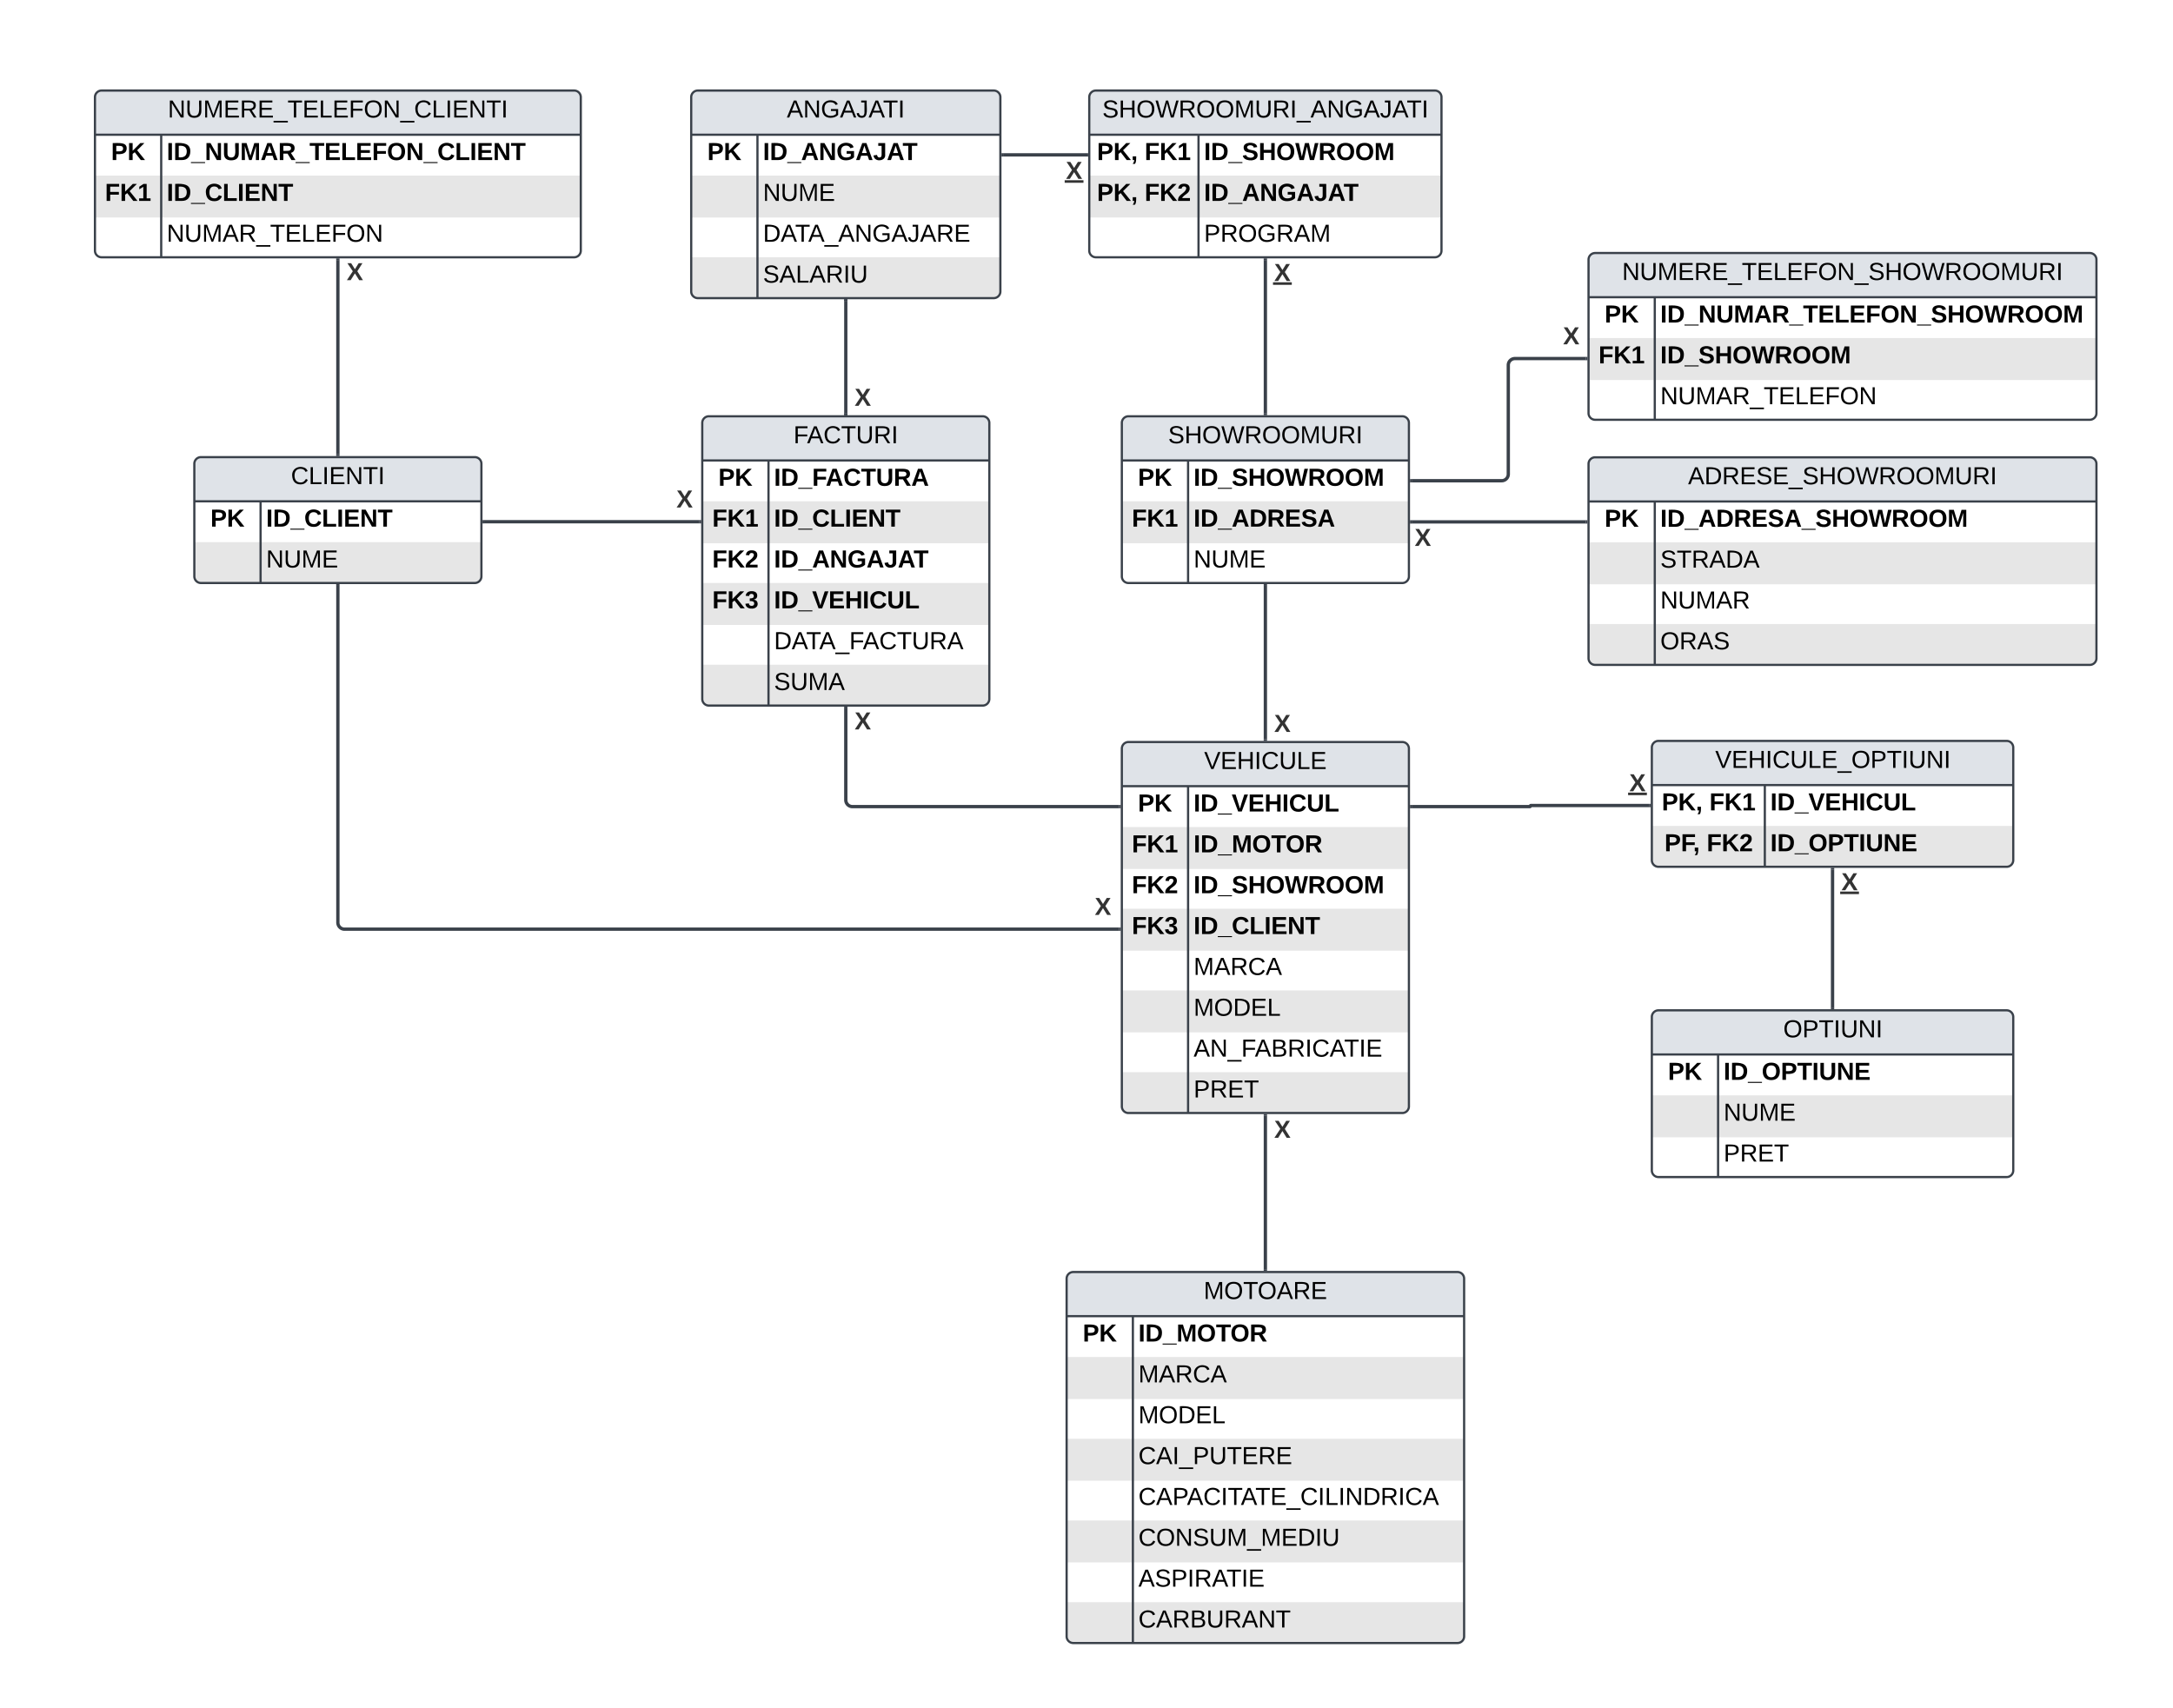 <svg xmlns="http://www.w3.org/2000/svg" xmlns:xlink="http://www.w3.org/1999/xlink" xmlns:lucid="lucid" width="1968" height="1547"><g transform="translate(-2164 175)" lucid:page-tab-id="0_0"><path d="M3180 503a6 6 0 0 1 6-6h248a6 6 0 0 1 6 6v324a6 6 0 0 1-6 6h-248a6 6 0 0 1-6-6z" fill="#fff"/><path d="M3180 574v38h260v-38M3180 648v38h260v-38M3180 722v38h260v-38M3180 796v31a6 6 0 0 0 6 6h248a6 6 0 0 0 6-6v-31" fill="#e6e6e6"/><path d="M3180 537v-34a6 6 0 0 1 6-6h248a6 6 0 0 1 6 6v34" fill="#dfe3e8"/><path d="M3180 503a6 6 0 0 1 6-6h248a6 6 0 0 1 6 6v324a6 6 0 0 1-6 6h-248a6 6 0 0 1-6-6zM3180 537h260M3240 537v296" stroke="#3a414a" stroke-width="2" fill="none"/><use xlink:href="#a" transform="matrix(1,0,0,1,3190,497) translate(64.537 24.444)"/><use xlink:href="#b" transform="matrix(1,0,0,1,3185,539.5) translate(9.599 20.444)"/><use xlink:href="#c" transform="matrix(1,0,0,1,3245,539.5) translate(0 20.444)"/><use xlink:href="#d" transform="matrix(1,0,0,1,3185,576.5) translate(4.074 20.444)"/><use xlink:href="#e" transform="matrix(1,0,0,1,3245,576.5) translate(0 20.444)"/><use xlink:href="#f" transform="matrix(1,0,0,1,3185,613.5) translate(4.074 20.444)"/><use xlink:href="#g" transform="matrix(1,0,0,1,3245,613.5) translate(0 20.444)"/><use xlink:href="#h" transform="matrix(1,0,0,1,3185,650.5) translate(4.074 20.444)"/><use xlink:href="#i" transform="matrix(1,0,0,1,3245,650.5) translate(0 20.444)"/><use xlink:href="#j" transform="matrix(1,0,0,1,3245,687.5) translate(0 20.444)"/><use xlink:href="#k" transform="matrix(1,0,0,1,3245,724.5) translate(0 20.444)"/><use xlink:href="#l" transform="matrix(1,0,0,1,3245,761.5) translate(0 20.444)"/><use xlink:href="#m" transform="matrix(1,0,0,1,3245,798.5) translate(0 20.444)"/><path d="M3180 208a6 6 0 0 1 6-6h248a6 6 0 0 1 6 6v139a6 6 0 0 1-6 6h-248a6 6 0 0 1-6-6z" fill="#fff"/><path d="M3180 279v38h260v-38" fill="#e6e6e6"/><path d="M3180 242v-34a6 6 0 0 1 6-6h248a6 6 0 0 1 6 6v34" fill="#dfe3e8"/><path d="M3180 208a6 6 0 0 1 6-6h248a6 6 0 0 1 6 6v139a6 6 0 0 1-6 6h-248a6 6 0 0 1-6-6zM3180 242h260M3240 242v111" stroke="#3a414a" stroke-width="2" fill="none"/><use xlink:href="#n" transform="matrix(1,0,0,1,3190,202) translate(31.914 24.444)"/><use xlink:href="#b" transform="matrix(1,0,0,1,3185,244.5) translate(9.599 20.444)"/><use xlink:href="#g" transform="matrix(1,0,0,1,3245,244.5) translate(0 20.444)"/><use xlink:href="#d" transform="matrix(1,0,0,1,3185,281.5) translate(4.074 20.444)"/><use xlink:href="#o" transform="matrix(1,0,0,1,3245,281.5) translate(0 20.444)"/><use xlink:href="#p" transform="matrix(1,0,0,1,3245,318.5) translate(0 20.444)"/><path d="M3310 494.5v-139" stroke="#3a414a" stroke-width="3" fill="none"/><path d="M3311.47 496h-2.94v-1.54h2.94zM3311.47 355.54h-2.94V354h2.94z" stroke="#3a414a" stroke-width=".05" fill="#3a414a"/><use xlink:href="#q" transform="matrix(1,0,0,1,3318,470.097) translate(0 17.778)"/><path d="M2790-87a6 6 0 0 1 6-6h268a6 6 0 0 1 6 6V89a6 6 0 0 1-6 6h-268a6 6 0 0 1-6-6z" fill="#fff"/><path d="M2790-16v38h280v-38M2790 58v31a6 6 0 0 0 6 6h268a6 6 0 0 0 6-6V58" fill="#e6e6e6"/><path d="M2790-53v-34a6 6 0 0 1 6-6h268a6 6 0 0 1 6 6v34" fill="#dfe3e8"/><path d="M2790-87a6 6 0 0 1 6-6h268a6 6 0 0 1 6 6V89a6 6 0 0 1-6 6h-268a6 6 0 0 1-6-6zM2790-53h280M2850-53V95" stroke="#3a414a" stroke-width="2" fill="none"/><use xlink:href="#r" transform="matrix(1,0,0,1,2800,-93) translate(76.574 24.444)"/><use xlink:href="#b" transform="matrix(1,0,0,1,2795,-50.5) translate(9.599 20.444)"/><use xlink:href="#s" transform="matrix(1,0,0,1,2855,-50.5) translate(0 20.444)"/><use xlink:href="#t" transform="matrix(1,0,0,1,2855,-13.5) translate(0 20.444)"/><use xlink:href="#u" transform="matrix(1,0,0,1,2855,23.5) translate(0 20.444)"/><use xlink:href="#v" transform="matrix(1,0,0,1,2855,60.5) translate(0 20.444)"/><path d="M2340 245a6 6 0 0 1 6-6h248a6 6 0 0 1 6 6v102a6 6 0 0 1-6 6h-248a6 6 0 0 1-6-6z" fill="#fff"/><path d="M2340 316v31a6 6 0 0 0 6 6h248a6 6 0 0 0 6-6v-31" fill="#e6e6e6"/><path d="M2340 279v-34a6 6 0 0 1 6-6h248a6 6 0 0 1 6 6v34" fill="#dfe3e8"/><path d="M2340 245a6 6 0 0 1 6-6h248a6 6 0 0 1 6 6v102a6 6 0 0 1-6 6h-248a6 6 0 0 1-6-6zM2340 279h260M2400 279v74" stroke="#3a414a" stroke-width="2" fill="none"/><use xlink:href="#w" transform="matrix(1,0,0,1,2350,239) translate(77.5 24.444)"/><use xlink:href="#b" transform="matrix(1,0,0,1,2345,281.5) translate(9.599 20.444)"/><use xlink:href="#i" transform="matrix(1,0,0,1,2405,281.5) translate(0 20.444)"/><use xlink:href="#t" transform="matrix(1,0,0,1,2405,318.5) translate(0 20.444)"/><path d="M2800 208a6 6 0 0 1 6-6h248a6 6 0 0 1 6 6v250a6 6 0 0 1-6 6h-248a6 6 0 0 1-6-6z" fill="#fff"/><path d="M2800 279v38h260v-38M2800 353v38h260v-38M2800 427v31a6 6 0 0 0 6 6h248a6 6 0 0 0 6-6v-31" fill="#e6e6e6"/><path d="M2800 242v-34a6 6 0 0 1 6-6h248a6 6 0 0 1 6 6v34" fill="#dfe3e8"/><path d="M2800 208a6 6 0 0 1 6-6h248a6 6 0 0 1 6 6v250a6 6 0 0 1-6 6h-248a6 6 0 0 1-6-6zM2800 242h260M2860 242v222" stroke="#3a414a" stroke-width="2" fill="none"/><use xlink:href="#x" transform="matrix(1,0,0,1,2810,202) translate(72.623 24.444)"/><use xlink:href="#b" transform="matrix(1,0,0,1,2805,244.5) translate(9.599 20.444)"/><use xlink:href="#y" transform="matrix(1,0,0,1,2865,244.5) translate(0 20.444)"/><use xlink:href="#d" transform="matrix(1,0,0,1,2805,281.5) translate(4.074 20.444)"/><use xlink:href="#i" transform="matrix(1,0,0,1,2865,281.5) translate(0 20.444)"/><use xlink:href="#f" transform="matrix(1,0,0,1,2805,318.5) translate(4.074 20.444)"/><use xlink:href="#s" transform="matrix(1,0,0,1,2865,318.5) translate(0 20.444)"/><use xlink:href="#h" transform="matrix(1,0,0,1,2805,355.5) translate(4.074 20.444)"/><use xlink:href="#c" transform="matrix(1,0,0,1,2865,355.5) translate(0 20.444)"/><use xlink:href="#z" transform="matrix(1,0,0,1,2865,392.5) translate(0 20.444)"/><use xlink:href="#A" transform="matrix(1,0,0,1,2865,429.5) translate(0 20.444)"/><path d="M3602.67 245.15a6 6 0 0 1 6-6h448a6 6 0 0 1 6 6v176a6 6 0 0 1-6 6h-448a6 6 0 0 1-6-6z" fill="#fff"/><path d="M3602.67 316.15v38h460v-38M3602.67 390.15v31a6 6 0 0 0 6 6h448a6 6 0 0 0 6-6v-31" fill="#e6e6e6"/><path d="M3602.67 279.15v-34a6 6 0 0 1 6-6h448a6 6 0 0 1 6 6v34" fill="#dfe3e8"/><path d="M3602.67 245.15a6 6 0 0 1 6-6h448a6 6 0 0 1 6 6v176a6 6 0 0 1-6 6h-448a6 6 0 0 1-6-6zM3602.67 279.15h460M3662.67 279.15v148" stroke="#3a414a" stroke-width="2" fill="none"/><use xlink:href="#B" transform="matrix(1,0,0,1,3612.667,239.147) translate(80.123 24.444)"/><use xlink:href="#b" transform="matrix(1,0,0,1,3607.667,281.647) translate(9.599 20.444)"/><use xlink:href="#C" transform="matrix(1,0,0,1,3667.667,281.647) translate(0 20.444)"/><use xlink:href="#D" transform="matrix(1,0,0,1,3667.667,318.647) translate(0 20.444)"/><use xlink:href="#E" transform="matrix(1,0,0,1,3667.667,355.647) translate(0 20.444)"/><use xlink:href="#F" transform="matrix(1,0,0,1,3667.667,392.647) translate(0 20.444)"/><path d="M3602.67 60.15a6 6 0 0 1 6-6h448a6 6 0 0 1 6 6v139a6 6 0 0 1-6 6h-448a6 6 0 0 1-6-6z" fill="#fff"/><path d="M3602.67 131.15v38h460v-38" fill="#e6e6e6"/><path d="M3602.67 94.15v-34a6 6 0 0 1 6-6h448a6 6 0 0 1 6 6v34" fill="#dfe3e8"/><path d="M3602.67 60.15a6 6 0 0 1 6-6h448a6 6 0 0 1 6 6v139a6 6 0 0 1-6 6h-448a6 6 0 0 1-6-6zM3602.67 94.15h460M3662.67 94.15v111" stroke="#3a414a" stroke-width="2" fill="none"/><use xlink:href="#G" transform="matrix(1,0,0,1,3612.667,54.147) translate(20.401 24.444)"/><use xlink:href="#b" transform="matrix(1,0,0,1,3607.667,96.647) translate(9.599 20.444)"/><use xlink:href="#H" transform="matrix(1,0,0,1,3667.667,96.647) translate(0 20.444)"/><use xlink:href="#d" transform="matrix(1,0,0,1,3607.667,133.647) translate(4.074 20.444)"/><use xlink:href="#g" transform="matrix(1,0,0,1,3667.667,133.647) translate(0 20.444)"/><use xlink:href="#I" transform="matrix(1,0,0,1,3667.667,170.647) translate(0 20.444)"/><path d="M3442.5 297.65h157.67" stroke="#3a414a" stroke-width="3" fill="none"/><path d="M3442.54 299.13H3441v-2.95h1.54zM3601.67 299.13h-1.54v-2.95h1.54z" stroke="#3a414a" stroke-width=".05" fill="#3a414a"/><use xlink:href="#q" transform="matrix(1,0,0,1,3445.209,301.654) translate(0 17.778)"/><path d="M3442.5 260.37h81.5a6 6 0 0 0 6-6v-98.64a6 6 0 0 1 6-6h64.17" stroke="#3a414a" stroke-width="3" fill="none"/><path d="M3442.54 261.84H3441v-2.95h1.54zM3601.67 151.2h-1.54v-2.94h1.54z" stroke="#3a414a" stroke-width=".05" fill="#3a414a"/><use xlink:href="#q" transform="matrix(1,0,0,1,3579.591,119.067) translate(0 17.778)"/><path d="M2931.47 199.5h-2.94v-102h2.94z" stroke="#3a414a" stroke-width=".05" fill="#3a414a"/><path d="M2931.47 97.54h-2.94V96h2.94z" fill="#3a414a"/><path d="M2931.47 97.54h-2.94V96h2.94z" stroke="#3a414a" stroke-width=".05" fill="#3a414a"/><path d="M2931.47 201h-2.94v-1.54h2.94z" fill="#3a414a"/><path d="M2931.47 201h-2.94v-1.54h2.94z" stroke="#3a414a" stroke-width=".05" fill="#3a414a"/><use xlink:href="#J" transform="matrix(1,0,0,1,2930,95.767) translate(0 14.222)"/><use xlink:href="#q" transform="matrix(1,0,0,1,2938,174.734) translate(0 17.778)"/><path d="M2797.5 297.5h-195" stroke="#3a414a" stroke-width="3" fill="none"/><path d="M2799 298.98h-1.54v-2.96h1.54zM2602.54 299H2601v-2.96h1.54z" stroke="#3a414a" stroke-width=".05" fill="#3a414a"/><use xlink:href="#q" transform="matrix(1,0,0,1,2776.597,266.833) translate(0 17.778)"/><path d="M2470 355.5v305a6 6 0 0 0 6 6h701.5" stroke="#3a414a" stroke-width="3" fill="none"/><path d="M2471.47 355.54h-2.94V354h2.94zM3179 667.98h-1.54V665h1.54z" stroke="#3a414a" stroke-width=".05" fill="#3a414a"/><use xlink:href="#q" transform="matrix(1,0,0,1,3155.486,635.833) translate(0 17.778)"/><path d="M2250-87a6 6 0 0 1 6-6h428a6 6 0 0 1 6 6V52a6 6 0 0 1-6 6h-428a6 6 0 0 1-6-6z" fill="#fff"/><path d="M2250-16v38h440v-38" fill="#e6e6e6"/><path d="M2250-53v-34a6 6 0 0 1 6-6h428a6 6 0 0 1 6 6v34" fill="#dfe3e8"/><path d="M2250-87a6 6 0 0 1 6-6h428a6 6 0 0 1 6 6V52a6 6 0 0 1-6 6h-428a6 6 0 0 1-6-6zM2250-53h440M2310-53V58" stroke="#3a414a" stroke-width="2" fill="none"/><use xlink:href="#K" transform="matrix(1,0,0,1,2260,-93) translate(55.988 24.444)"/><use xlink:href="#b" transform="matrix(1,0,0,1,2255,-50.5) translate(9.599 20.444)"/><use xlink:href="#L" transform="matrix(1,0,0,1,2315,-50.5) translate(0 20.444)"/><use xlink:href="#d" transform="matrix(1,0,0,1,2255,-13.5) translate(4.074 20.444)"/><use xlink:href="#i" transform="matrix(1,0,0,1,2315,-13.5) translate(0 20.444)"/><use xlink:href="#I" transform="matrix(1,0,0,1,2315,23.5) translate(0 20.444)"/><path d="M2470 60.5v176" stroke="#3a414a" stroke-width="3" fill="none"/><path d="M2471.47 60.54h-2.94V59h2.94zM2471.47 238h-2.94v-1.54h2.94z" stroke="#3a414a" stroke-width=".05" fill="#3a414a"/><use xlink:href="#q" transform="matrix(1,0,0,1,2478,60.941) translate(0 17.778)"/><path d="M3130 983a6 6 0 0 1 6-6h348a6 6 0 0 1 6 6v324a6 6 0 0 1-6 6h-348a6 6 0 0 1-6-6z" fill="#fff"/><path d="M3130 1054v38h360v-38M3130 1128v38h360v-38M3130 1202v38h360v-38M3130 1276v31a6 6 0 0 0 6 6h348a6 6 0 0 0 6-6v-31" fill="#e6e6e6"/><path d="M3130 1017v-34a6 6 0 0 1 6-6h348a6 6 0 0 1 6 6v34" fill="#dfe3e8"/><path d="M3130 983a6 6 0 0 1 6-6h348a6 6 0 0 1 6 6v324a6 6 0 0 1-6 6h-348a6 6 0 0 1-6-6zM3130 1017h360M3190 1017v296" stroke="#3a414a" stroke-width="2" fill="none"/><use xlink:href="#M" transform="matrix(1,0,0,1,3140,977) translate(114.136 24.444)"/><use xlink:href="#b" transform="matrix(1,0,0,1,3135,1019.5) translate(9.599 20.444)"/><use xlink:href="#e" transform="matrix(1,0,0,1,3195,1019.5) translate(0 20.444)"/><use xlink:href="#j" transform="matrix(1,0,0,1,3195,1056.5) translate(0 20.444)"/><use xlink:href="#k" transform="matrix(1,0,0,1,3195,1093.5) translate(0 20.444)"/><use xlink:href="#N" transform="matrix(1,0,0,1,3195,1130.5) translate(0 20.444)"/><use xlink:href="#O" transform="matrix(1,0,0,1,3195,1167.5) translate(0 20.444)"/><use xlink:href="#P" transform="matrix(1,0,0,1,3195,1204.5) translate(0 20.444)"/><use xlink:href="#Q" transform="matrix(1,0,0,1,3195,1241.5) translate(0 20.444)"/><use xlink:href="#R" transform="matrix(1,0,0,1,3195,1278.5) translate(0 20.444)"/><path d="M3310 835.5v139" stroke="#3a414a" stroke-width="3" fill="none"/><path d="M3311.47 835.54h-2.94V834h2.94zM3311.47 976h-2.94v-1.54h2.94z" stroke="#3a414a" stroke-width=".05" fill="#3a414a"/><use xlink:href="#q" transform="matrix(1,0,0,1,3318,837.668) translate(0 17.778)"/><path d="M3660 746a6 6 0 0 1 6-6h315.33a6 6 0 0 1 6 6v139a6 6 0 0 1-6 6H3666a6 6 0 0 1-6-6z" fill="#fff"/><path d="M3660 817v38h327.33v-38" fill="#e6e6e6"/><path d="M3660 780v-34a6 6 0 0 1 6-6h315.33a6 6 0 0 1 6 6v34" fill="#dfe3e8"/><path d="M3660 746a6 6 0 0 1 6-6h315.33a6 6 0 0 1 6 6v139a6 6 0 0 1-6 6H3666a6 6 0 0 1-6-6zM3660 780h327.33M3720 780v111" stroke="#3a414a" stroke-width="2" fill="none"/><use xlink:href="#S" transform="matrix(1,0,0,1,3670,740) translate(109.031 24.444)"/><use xlink:href="#b" transform="matrix(1,0,0,1,3665,782.5) translate(9.599 20.444)"/><use xlink:href="#T" transform="matrix(1,0,0,1,3725,782.5) translate(0 20.444)"/><use xlink:href="#t" transform="matrix(1,0,0,1,3725,819.5) translate(0 20.444)"/><use xlink:href="#m" transform="matrix(1,0,0,1,3725,856.5) translate(0 20.444)"/><path d="M3150.5-87a6 6 0 0 1 6-6h307a6 6 0 0 1 6 6V52a6 6 0 0 1-6 6h-307a6 6 0 0 1-6-6z" fill="#fff"/><path d="M3150.5-16v38h319v-38" fill="#e6e6e6"/><path d="M3150.5-53v-34a6 6 0 0 1 6-6h307a6 6 0 0 1 6 6v34" fill="#dfe3e8"/><path d="M3150.5-87a6 6 0 0 1 6-6h307a6 6 0 0 1 6 6V52a6 6 0 0 1-6 6h-307a6 6 0 0 1-6-6zM3150.5-53h319M3249.45-53V58" stroke="#3a414a" stroke-width="2" fill="none"/><use xlink:href="#U" transform="matrix(1,0,0,1,3160.5,-93) translate(1.815 24.444)"/><use xlink:href="#V" transform="matrix(1,0,0,1,3155.5,-50.5) translate(2 20.444)"/><use xlink:href="#W" transform="matrix(1,0,0,1,3155.5,-50.5) translate(45.148 20.444)"/><use xlink:href="#g" transform="matrix(1,0,0,1,3254.451,-50.5) translate(0 20.444)"/><use xlink:href="#V" transform="matrix(1,0,0,1,3155.5,-13.5) translate(2 20.444)"/><use xlink:href="#X" transform="matrix(1,0,0,1,3155.5,-13.5) translate(45.148 20.444)"/><use xlink:href="#s" transform="matrix(1,0,0,1,3254.451,-13.5) translate(0 20.444)"/><use xlink:href="#Y" transform="matrix(1,0,0,1,3254.451,23.5) translate(0 20.444)"/><path d="M3072.5-34.75h75.5" stroke="#3a414a" stroke-width="3" fill="none"/><path d="M3072.54-33.28H3071v-2.95h1.54zM3149.5-33.28h-1.54v-2.95h1.54z" stroke="#3a414a" stroke-width=".05" fill="#3a414a"/><use xlink:href="#Z" transform="matrix(1,0,0,1,3129.337,-30.754) translate(0 17.778)"/><path d="M3310 60.5v139" stroke="#3a414a" stroke-width="3" fill="none"/><path d="M3311.47 60.54h-2.94V59h2.94zM3311.47 201h-2.94v-1.54h2.94z" stroke="#3a414a" stroke-width=".05" fill="#3a414a"/><use xlink:href="#Z" transform="matrix(1,0,0,1,3318,61.682) translate(0 17.778)"/><path d="M3660 502a6 6 0 0 1 6-6h315.33a6 6 0 0 1 6 6v102a6 6 0 0 1-6 6H3666a6 6 0 0 1-6-6z" fill="#fff"/><path d="M3660 573v31a6 6 0 0 0 6 6h315.33a6 6 0 0 0 6-6v-31" fill="#e6e6e6"/><path d="M3660 536v-34a6 6 0 0 1 6-6h315.33a6 6 0 0 1 6 6v34" fill="#dfe3e8"/><path d="M3660 502a6 6 0 0 1 6-6h315.33a6 6 0 0 1 6 6v102a6 6 0 0 1-6 6H3666a6 6 0 0 1-6-6zM3660 536h327.33M3762.33 536v74" stroke="#3a414a" stroke-width="2" fill="none"/><use xlink:href="#aa" transform="matrix(1,0,0,1,3670,496.006) translate(47.395 24.444)"/><use xlink:href="#V" transform="matrix(1,0,0,1,3665,538.506) translate(4 20.444)"/><use xlink:href="#W" transform="matrix(1,0,0,1,3665,538.506) translate(47.148 20.444)"/><use xlink:href="#c" transform="matrix(1,0,0,1,3767.333,538.506) translate(0 20.444)"/><use xlink:href="#ab" transform="matrix(1,0,0,1,3665,575.506) translate(6.469 20.444)"/><use xlink:href="#X" transform="matrix(1,0,0,1,3665,575.506) translate(44.679 20.444)"/><use xlink:href="#T" transform="matrix(1,0,0,1,3767.333,575.506) translate(0 20.444)"/><path d="M3442.5 555.5h107a.5.5 0 0 0 .5-.5.5.5 0 0 1 .5-.5h107" stroke="#3a414a" stroke-width="3" fill="none"/><path d="M3442.54 556.98H3441V554h1.54zM3659 556h-1.54v-2.96h1.54z" stroke="#3a414a" stroke-width=".05" fill="#3a414a"/><use xlink:href="#Z" transform="matrix(1,0,0,1,3639.598,523.849) translate(0 17.778)"/><path d="M3823.67 612.5v125" stroke="#3a414a" stroke-width="3" fill="none"/><path d="M3825.14 612.54h-2.95V611h2.94zM3825.14 739h-2.95v-1.54h2.94z" stroke="#3a414a" stroke-width=".05" fill="#3a414a"/><use xlink:href="#Z" transform="matrix(1,0,0,1,3831.667,613.457) translate(0 17.778)"/><path d="M2930 466.5v83a6 6 0 0 0 6 6h241.5" stroke="#3a414a" stroke-width="3" fill="none"/><path d="M2931.47 466.54h-2.94V465h2.94zM3179 556.98h-1.54V554h1.54z" stroke="#3a414a" stroke-width=".05" fill="#3a414a"/><g><use xlink:href="#q" transform="matrix(1,0,0,1,2938,467.838) translate(0 17.778)"/></g><defs><path d="M137 0h-34L2-248h35l83 218 83-218h36" id="ac"/><path d="M30 0v-248h187v28H63v79h144v27H63v87h162V0H30" id="ad"/><path d="M197 0v-115H63V0H30v-248h33v105h134v-105h34V0h-34" id="ae"/><path d="M33 0v-248h34V0H33" id="af"/><path d="M212-179c-10-28-35-45-73-45-59 0-87 40-87 99 0 60 29 101 89 101 43 0 62-24 78-52l27 14C228-24 195 4 139 4 59 4 22-46 18-125c-6-104 99-153 187-111 19 9 31 26 39 46" id="ag"/><path d="M232-93c-1 65-40 97-104 97C67 4 28-28 28-90v-158h33c8 89-33 224 67 224 102 0 64-133 71-224h33v155" id="ah"/><path d="M30 0v-248h33v221h125V0H30" id="ai"/><g id="a"><use transform="matrix(0.062,0,0,0.062,0,0)" xlink:href="#ac"/><use transform="matrix(0.062,0,0,0.062,14.815,0)" xlink:href="#ad"/><use transform="matrix(0.062,0,0,0.062,29.63,0)" xlink:href="#ae"/><use transform="matrix(0.062,0,0,0.062,45.617,0)" xlink:href="#af"/><use transform="matrix(0.062,0,0,0.062,51.79,0)" xlink:href="#ag"/><use transform="matrix(0.062,0,0,0.062,67.778,0)" xlink:href="#ah"/><use transform="matrix(0.062,0,0,0.062,83.765,0)" xlink:href="#ai"/><use transform="matrix(0.062,0,0,0.062,96.111,0)" xlink:href="#ad"/></g><path d="M24-248c93 1 206-16 204 79-1 75-69 88-152 82V0H24v-248zm52 121c47 0 100 7 100-41 0-47-54-39-100-39v80" id="aj"/><path d="M195 0l-88-114-31 24V0H24v-248h52v113l112-113h60L142-143 257 0h-62" id="ak"/><g id="b"><use transform="matrix(0.062,0,0,0.062,0,0)" xlink:href="#aj"/><use transform="matrix(0.062,0,0,0.062,14.815,0)" xlink:href="#ak"/></g><path d="M24 0v-248h52V0H24" id="al"/><path d="M24-248c120-7 223 5 221 122C244-46 201 0 124 0H24v-248zM76-40c74 7 117-18 117-86 0-67-45-88-117-82v168" id="am"/><path d="M-4 44V30h207v14H-4" id="an"/><path d="M147 0H94L2-248h55l64 206c17-72 42-137 63-206h54" id="ao"/><path d="M24 0v-248h195v40H76v63h132v40H76v65h150V0H24" id="ap"/><path d="M186 0v-106H76V0H24v-248h52v99h110v-99h50V0h-50" id="aq"/><path d="M67-125c0 53 21 87 73 88 37 1 54-22 65-47l45 17C233-25 199 4 140 4 58 4 20-42 15-125 8-235 124-281 211-232c18 10 29 29 36 50l-46 12c-8-25-30-41-62-41-52 0-71 34-72 86" id="ar"/><path d="M238-95c0 69-44 99-111 99C63 4 22-25 22-93v-155h51v151c-1 38 19 59 55 60 90 1 49-130 58-211h52v153" id="as"/><path d="M24 0v-248h52v208h133V0H24" id="at"/><g id="c"><use transform="matrix(0.062,0,0,0.062,0,0)" xlink:href="#al"/><use transform="matrix(0.062,0,0,0.062,6.173,0)" xlink:href="#am"/><use transform="matrix(0.062,0,0,0.062,22.16,0)" xlink:href="#an"/><use transform="matrix(0.062,0,0,0.062,34.506,0)" xlink:href="#ao"/><use transform="matrix(0.062,0,0,0.062,49.321,0)" xlink:href="#ap"/><use transform="matrix(0.062,0,0,0.062,64.136,0)" xlink:href="#aq"/><use transform="matrix(0.062,0,0,0.062,80.123,0)" xlink:href="#al"/><use transform="matrix(0.062,0,0,0.062,86.296,0)" xlink:href="#ar"/><use transform="matrix(0.062,0,0,0.062,102.284,0)" xlink:href="#as"/><use transform="matrix(0.062,0,0,0.062,118.272,0)" xlink:href="#at"/></g><path d="M76-208v77h127v40H76V0H24v-248h183v40H76" id="au"/><path d="M23 0v-37h61v-169l-59 37v-38l62-41h46v211h57V0H23" id="av"/><g id="d"><use transform="matrix(0.062,0,0,0.062,0,0)" xlink:href="#au"/><use transform="matrix(0.062,0,0,0.062,13.519,0)" xlink:href="#ak"/><use transform="matrix(0.062,0,0,0.062,29.506,0)" xlink:href="#av"/></g><path d="M230 0l2-204L168 0h-37L68-204 70 0H24v-248h70l56 185 57-185h69V0h-46" id="aw"/><path d="M140-251c80 0 125 45 125 126S219 4 139 4C58 4 15-44 15-125s44-126 125-126zm-1 214c52 0 73-35 73-88 0-50-21-86-72-86-52 0-73 35-73 86s22 88 72 88" id="ax"/><path d="M136-208V0H84v-208H4v-40h212v40h-80" id="ay"/><path d="M240-174c0 40-23 61-54 70L253 0h-59l-57-94H76V0H24v-248c93 4 217-23 216 74zM76-134c48-2 112 12 112-38 0-48-66-32-112-35v73" id="az"/><g id="e"><use transform="matrix(0.062,0,0,0.062,0,0)" xlink:href="#al"/><use transform="matrix(0.062,0,0,0.062,6.173,0)" xlink:href="#am"/><use transform="matrix(0.062,0,0,0.062,22.16,0)" xlink:href="#an"/><use transform="matrix(0.062,0,0,0.062,34.506,0)" xlink:href="#aw"/><use transform="matrix(0.062,0,0,0.062,52.963,0)" xlink:href="#ax"/><use transform="matrix(0.062,0,0,0.062,70.247,0)" xlink:href="#ay"/><use transform="matrix(0.062,0,0,0.062,83.333,0)" xlink:href="#ax"/><use transform="matrix(0.062,0,0,0.062,100.617,0)" xlink:href="#az"/></g><path d="M182-182c0 78-84 86-111 141h115V0H12c-6-101 99-100 120-180 1-22-12-31-33-32-23 0-32 14-35 34l-49-3c5-45 32-70 84-70 51 0 83 22 83 69" id="aA"/><g id="f"><use transform="matrix(0.062,0,0,0.062,0,0)" xlink:href="#au"/><use transform="matrix(0.062,0,0,0.062,13.519,0)" xlink:href="#ak"/><use transform="matrix(0.062,0,0,0.062,29.506,0)" xlink:href="#aA"/></g><path d="M169-182c-1-43-94-46-97-3 18 66 151 10 154 114 3 95-165 93-204 36-6-8-10-19-12-30l50-8c3 46 112 56 116 5-17-69-150-10-154-114-4-87 153-88 188-35 5 8 8 18 10 28" id="aB"/><path d="M275 0h-61l-44-196L126 0H64L0-248h53L97-49l45-199h58l43 199 44-199h52" id="aC"/><g id="g"><use transform="matrix(0.062,0,0,0.062,0,0)" xlink:href="#al"/><use transform="matrix(0.062,0,0,0.062,6.173,0)" xlink:href="#am"/><use transform="matrix(0.062,0,0,0.062,22.16,0)" xlink:href="#an"/><use transform="matrix(0.062,0,0,0.062,34.506,0)" xlink:href="#aB"/><use transform="matrix(0.062,0,0,0.062,49.321,0)" xlink:href="#aq"/><use transform="matrix(0.062,0,0,0.062,65.309,0)" xlink:href="#ax"/><use transform="matrix(0.062,0,0,0.062,82.593,0)" xlink:href="#aC"/><use transform="matrix(0.062,0,0,0.062,103.519,0)" xlink:href="#az"/><use transform="matrix(0.062,0,0,0.062,119.506,0)" xlink:href="#ax"/><use transform="matrix(0.062,0,0,0.062,136.79,0)" xlink:href="#ax"/><use transform="matrix(0.062,0,0,0.062,154.074,0)" xlink:href="#aw"/></g><path d="M128-127c34 4 56 21 59 58 7 91-148 94-172 28-4-9-6-17-7-26l51-5c1 24 16 35 40 36 23 0 39-12 38-36-1-31-31-36-65-34v-40c32 2 59-3 59-33 0-20-13-33-34-33s-33 13-35 32l-50-3c6-44 37-68 86-68 50 0 83 20 83 66 0 35-22 52-53 58" id="aD"/><g id="h"><use transform="matrix(0.062,0,0,0.062,0,0)" xlink:href="#au"/><use transform="matrix(0.062,0,0,0.062,13.519,0)" xlink:href="#ak"/><use transform="matrix(0.062,0,0,0.062,29.506,0)" xlink:href="#aD"/></g><path d="M175 0L67-191c6 58 2 128 3 191H24v-248h59L193-55c-6-58-2-129-3-193h46V0h-61" id="aE"/><g id="i"><use transform="matrix(0.062,0,0,0.062,0,0)" xlink:href="#al"/><use transform="matrix(0.062,0,0,0.062,6.173,0)" xlink:href="#am"/><use transform="matrix(0.062,0,0,0.062,22.16,0)" xlink:href="#an"/><use transform="matrix(0.062,0,0,0.062,34.506,0)" xlink:href="#ar"/><use transform="matrix(0.062,0,0,0.062,50.494,0)" xlink:href="#at"/><use transform="matrix(0.062,0,0,0.062,64.012,0)" xlink:href="#al"/><use transform="matrix(0.062,0,0,0.062,70.185,0)" xlink:href="#ap"/><use transform="matrix(0.062,0,0,0.062,85,0)" xlink:href="#aE"/><use transform="matrix(0.062,0,0,0.062,100.988,0)" xlink:href="#ay"/></g><path d="M240 0l2-218c-23 76-54 145-80 218h-23L58-218 59 0H30v-248h44l77 211c21-75 51-140 76-211h43V0h-30" id="aF"/><path d="M205 0l-28-72H64L36 0H1l101-248h38L239 0h-34zm-38-99l-47-123c-12 45-31 82-46 123h93" id="aG"/><path d="M233-177c-1 41-23 64-60 70L243 0h-38l-65-103H63V0H30v-248c88 3 205-21 203 71zM63-129c60-2 137 13 137-47 0-61-80-42-137-45v92" id="aH"/><g id="j"><use transform="matrix(0.062,0,0,0.062,0,0)" xlink:href="#aF"/><use transform="matrix(0.062,0,0,0.062,18.457,0)" xlink:href="#aG"/><use transform="matrix(0.062,0,0,0.062,33.272,0)" xlink:href="#aH"/><use transform="matrix(0.062,0,0,0.062,49.259,0)" xlink:href="#ag"/><use transform="matrix(0.062,0,0,0.062,65.247,0)" xlink:href="#aG"/></g><path d="M140-251c81 0 123 46 123 126C263-46 219 4 140 4 59 4 17-45 17-125s42-126 123-126zm0 227c63 0 89-41 89-101s-29-99-89-99c-61 0-89 39-89 99S79-25 140-24" id="aI"/><path d="M30-248c118-7 216 8 213 122C240-48 200 0 122 0H30v-248zM63-27c89 8 146-16 146-99s-60-101-146-95v194" id="aJ"/><g id="k"><use transform="matrix(0.062,0,0,0.062,0,0)" xlink:href="#aF"/><use transform="matrix(0.062,0,0,0.062,18.457,0)" xlink:href="#aI"/><use transform="matrix(0.062,0,0,0.062,35.741,0)" xlink:href="#aJ"/><use transform="matrix(0.062,0,0,0.062,51.728,0)" xlink:href="#ad"/><use transform="matrix(0.062,0,0,0.062,66.543,0)" xlink:href="#ai"/></g><path d="M190 0L58-211 59 0H30v-248h39L202-35l-2-213h31V0h-41" id="aK"/><path d="M-5 72V49h209v23H-5" id="aL"/><path d="M63-220v92h138v28H63V0H30v-248h175v28H63" id="aM"/><path d="M160-131c35 5 61 23 61 61C221 17 115-2 30 0v-248c76 3 177-17 177 60 0 33-19 50-47 57zm-97-11c50-1 110 9 110-42 0-47-63-36-110-37v79zm0 115c55-2 124 14 124-45 0-56-70-42-124-44v89" id="aN"/><path d="M127-220V0H93v-220H8v-28h204v28h-85" id="aO"/><g id="l"><use transform="matrix(0.062,0,0,0.062,0,0)" xlink:href="#aG"/><use transform="matrix(0.062,0,0,0.062,14.815,0)" xlink:href="#aK"/><use transform="matrix(0.062,0,0,0.062,30.802,0)" xlink:href="#aL"/><use transform="matrix(0.062,0,0,0.062,43.148,0)" xlink:href="#aM"/><use transform="matrix(0.062,0,0,0.062,55.432,0)" xlink:href="#aG"/><use transform="matrix(0.062,0,0,0.062,70.247,0)" xlink:href="#aN"/><use transform="matrix(0.062,0,0,0.062,85.062,0)" xlink:href="#aH"/><use transform="matrix(0.062,0,0,0.062,101.049,0)" xlink:href="#af"/><use transform="matrix(0.062,0,0,0.062,107.222,0)" xlink:href="#ag"/><use transform="matrix(0.062,0,0,0.062,123.21,0)" xlink:href="#aG"/><use transform="matrix(0.062,0,0,0.062,136.358,0)" xlink:href="#aO"/><use transform="matrix(0.062,0,0,0.062,149.877,0)" xlink:href="#af"/><use transform="matrix(0.062,0,0,0.062,156.049,0)" xlink:href="#ad"/></g><path d="M30-248c87 1 191-15 191 75 0 78-77 80-158 76V0H30v-248zm33 125c57 0 124 11 124-50 0-59-68-47-124-48v98" id="aP"/><g id="m"><use transform="matrix(0.062,0,0,0.062,0,0)" xlink:href="#aP"/><use transform="matrix(0.062,0,0,0.062,14.815,0)" xlink:href="#aH"/><use transform="matrix(0.062,0,0,0.062,30.802,0)" xlink:href="#ad"/><use transform="matrix(0.062,0,0,0.062,45.617,0)" xlink:href="#aO"/></g><path d="M185-189c-5-48-123-54-124 2 14 75 158 14 163 119 3 78-121 87-175 55-17-10-28-26-33-46l33-7c5 56 141 63 141-1 0-78-155-14-162-118-5-82 145-84 179-34 5 7 8 16 11 25" id="aQ"/><path d="M266 0h-40l-56-210L115 0H75L2-248h35L96-30l15-64 43-154h32l59 218 59-218h35" id="aR"/><g id="n"><use transform="matrix(0.062,0,0,0.062,0,0)" xlink:href="#aQ"/><use transform="matrix(0.062,0,0,0.062,14.815,0)" xlink:href="#ae"/><use transform="matrix(0.062,0,0,0.062,30.802,0)" xlink:href="#aI"/><use transform="matrix(0.062,0,0,0.062,48.086,0)" xlink:href="#aR"/><use transform="matrix(0.062,0,0,0.062,69.012,0)" xlink:href="#aH"/><use transform="matrix(0.062,0,0,0.062,85,0)" xlink:href="#aI"/><use transform="matrix(0.062,0,0,0.062,102.284,0)" xlink:href="#aI"/><use transform="matrix(0.062,0,0,0.062,119.568,0)" xlink:href="#aF"/><use transform="matrix(0.062,0,0,0.062,138.025,0)" xlink:href="#ah"/><use transform="matrix(0.062,0,0,0.062,154.012,0)" xlink:href="#aH"/><use transform="matrix(0.062,0,0,0.062,170,0)" xlink:href="#af"/></g><path d="M199 0l-22-63H83L61 0H9l90-248h61L250 0h-51zm-33-102l-36-108c-10 38-24 72-36 108h72" id="aS"/><g id="o"><use transform="matrix(0.062,0,0,0.062,0,0)" xlink:href="#al"/><use transform="matrix(0.062,0,0,0.062,6.173,0)" xlink:href="#am"/><use transform="matrix(0.062,0,0,0.062,22.16,0)" xlink:href="#an"/><use transform="matrix(0.062,0,0,0.062,34.506,0)" xlink:href="#aS"/><use transform="matrix(0.062,0,0,0.062,50.494,0)" xlink:href="#am"/><use transform="matrix(0.062,0,0,0.062,66.481,0)" xlink:href="#az"/><use transform="matrix(0.062,0,0,0.062,82.469,0)" xlink:href="#ap"/><use transform="matrix(0.062,0,0,0.062,97.284,0)" xlink:href="#aB"/><use transform="matrix(0.062,0,0,0.062,112.099,0)" xlink:href="#aS"/></g><g id="p"><use transform="matrix(0.062,0,0,0.062,0,0)" xlink:href="#aK"/><use transform="matrix(0.062,0,0,0.062,15.988,0)" xlink:href="#ah"/><use transform="matrix(0.062,0,0,0.062,31.975,0)" xlink:href="#aF"/><use transform="matrix(0.062,0,0,0.062,50.432,0)" xlink:href="#ad"/></g><path fill="#333" d="M182 0l-62-99L58 0H3l86-130-79-118h55l55 88 55-88h55l-75 118L237 0h-55" id="aT"/><use transform="matrix(0.062,0,0,0.062,0,0)" xlink:href="#aT" id="q"/><path d="M143 4C61 4 22-44 18-125c-5-107 100-154 193-111 17 8 29 25 37 43l-32 9c-13-25-37-40-76-40-61 0-88 39-88 99 0 61 29 100 91 101 35 0 62-11 79-27v-45h-74v-28h105v86C228-13 192 4 143 4" id="aU"/><path d="M153-248C145-148 188 4 80 4 36 3 13-21 6-62l32-5c4 25 16 42 43 43 27 0 39-20 39-49v-147H72v-28h81" id="aV"/><g id="r"><use transform="matrix(0.062,0,0,0.062,0,0)" xlink:href="#aG"/><use transform="matrix(0.062,0,0,0.062,14.815,0)" xlink:href="#aK"/><use transform="matrix(0.062,0,0,0.062,30.802,0)" xlink:href="#aU"/><use transform="matrix(0.062,0,0,0.062,48.086,0)" xlink:href="#aG"/><use transform="matrix(0.062,0,0,0.062,62.901,0)" xlink:href="#aV"/><use transform="matrix(0.062,0,0,0.062,74.012,0)" xlink:href="#aG"/><use transform="matrix(0.062,0,0,0.062,87.16,0)" xlink:href="#aO"/><use transform="matrix(0.062,0,0,0.062,100.679,0)" xlink:href="#af"/></g><path d="M67-125c0 54 23 88 75 88 28 0 53-7 68-21v-34h-60v-39h108v91C232-14 192 4 140 4 58 4 20-42 15-125 8-236 126-280 215-234c19 10 29 26 37 47l-47 15c-11-23-29-39-63-39-53 1-75 33-75 86" id="aW"/><path d="M176-78C186 10 51 31 16-35c-5-9-9-19-11-32l52-8c4 21 12 37 35 38 23 0 32-16 32-40v-130H75v-41h101v170" id="aX"/><g id="s"><use transform="matrix(0.062,0,0,0.062,0,0)" xlink:href="#al"/><use transform="matrix(0.062,0,0,0.062,6.173,0)" xlink:href="#am"/><use transform="matrix(0.062,0,0,0.062,22.16,0)" xlink:href="#an"/><use transform="matrix(0.062,0,0,0.062,34.506,0)" xlink:href="#aS"/><use transform="matrix(0.062,0,0,0.062,50.494,0)" xlink:href="#aE"/><use transform="matrix(0.062,0,0,0.062,66.481,0)" xlink:href="#aW"/><use transform="matrix(0.062,0,0,0.062,83.765,0)" xlink:href="#aS"/><use transform="matrix(0.062,0,0,0.062,99.753,0)" xlink:href="#aX"/><use transform="matrix(0.062,0,0,0.062,112.099,0)" xlink:href="#aS"/><use transform="matrix(0.062,0,0,0.062,126.42,0)" xlink:href="#ay"/></g><g id="t"><use transform="matrix(0.062,0,0,0.062,0,0)" xlink:href="#aK"/><use transform="matrix(0.062,0,0,0.062,15.988,0)" xlink:href="#ah"/><use transform="matrix(0.062,0,0,0.062,31.975,0)" xlink:href="#aF"/><use transform="matrix(0.062,0,0,0.062,50.432,0)" xlink:href="#ad"/></g><g id="u"><use transform="matrix(0.062,0,0,0.062,0,0)" xlink:href="#aJ"/><use transform="matrix(0.062,0,0,0.062,15.988,0)" xlink:href="#aG"/><use transform="matrix(0.062,0,0,0.062,29.136,0)" xlink:href="#aO"/><use transform="matrix(0.062,0,0,0.062,40.988,0)" xlink:href="#aG"/><use transform="matrix(0.062,0,0,0.062,55.802,0)" xlink:href="#aL"/><use transform="matrix(0.062,0,0,0.062,68.148,0)" xlink:href="#aG"/><use transform="matrix(0.062,0,0,0.062,82.963,0)" xlink:href="#aK"/><use transform="matrix(0.062,0,0,0.062,98.951,0)" xlink:href="#aU"/><use transform="matrix(0.062,0,0,0.062,116.235,0)" xlink:href="#aG"/><use transform="matrix(0.062,0,0,0.062,131.049,0)" xlink:href="#aV"/><use transform="matrix(0.062,0,0,0.062,142.16,0)" xlink:href="#aG"/><use transform="matrix(0.062,0,0,0.062,156.975,0)" xlink:href="#aH"/><use transform="matrix(0.062,0,0,0.062,172.963,0)" xlink:href="#ad"/></g><g id="v"><use transform="matrix(0.062,0,0,0.062,0,0)" xlink:href="#aQ"/><use transform="matrix(0.062,0,0,0.062,14.815,0)" xlink:href="#aG"/><use transform="matrix(0.062,0,0,0.062,29.63,0)" xlink:href="#ai"/><use transform="matrix(0.062,0,0,0.062,41.975,0)" xlink:href="#aG"/><use transform="matrix(0.062,0,0,0.062,56.79,0)" xlink:href="#aH"/><use transform="matrix(0.062,0,0,0.062,72.778,0)" xlink:href="#af"/><use transform="matrix(0.062,0,0,0.062,78.951,0)" xlink:href="#ah"/></g><g id="w"><use transform="matrix(0.062,0,0,0.062,0,0)" xlink:href="#ag"/><use transform="matrix(0.062,0,0,0.062,15.988,0)" xlink:href="#ai"/><use transform="matrix(0.062,0,0,0.062,28.333,0)" xlink:href="#af"/><use transform="matrix(0.062,0,0,0.062,34.506,0)" xlink:href="#ad"/><use transform="matrix(0.062,0,0,0.062,49.321,0)" xlink:href="#aK"/><use transform="matrix(0.062,0,0,0.062,65.309,0)" xlink:href="#aO"/><use transform="matrix(0.062,0,0,0.062,78.827,0)" xlink:href="#af"/></g><g id="x"><use transform="matrix(0.062,0,0,0.062,0,0)" xlink:href="#aM"/><use transform="matrix(0.062,0,0,0.062,12.284,0)" xlink:href="#aG"/><use transform="matrix(0.062,0,0,0.062,27.099,0)" xlink:href="#ag"/><use transform="matrix(0.062,0,0,0.062,43.086,0)" xlink:href="#aO"/><use transform="matrix(0.062,0,0,0.062,56.605,0)" xlink:href="#ah"/><use transform="matrix(0.062,0,0,0.062,72.593,0)" xlink:href="#aH"/><use transform="matrix(0.062,0,0,0.062,88.58,0)" xlink:href="#af"/></g><g id="y"><use transform="matrix(0.062,0,0,0.062,0,0)" xlink:href="#al"/><use transform="matrix(0.062,0,0,0.062,6.173,0)" xlink:href="#am"/><use transform="matrix(0.062,0,0,0.062,22.16,0)" xlink:href="#an"/><use transform="matrix(0.062,0,0,0.062,34.506,0)" xlink:href="#au"/><use transform="matrix(0.062,0,0,0.062,46.79,0)" xlink:href="#aS"/><use transform="matrix(0.062,0,0,0.062,62.778,0)" xlink:href="#ar"/><use transform="matrix(0.062,0,0,0.062,78.765,0)" xlink:href="#ay"/><use transform="matrix(0.062,0,0,0.062,92.284,0)" xlink:href="#as"/><use transform="matrix(0.062,0,0,0.062,108.272,0)" xlink:href="#az"/><use transform="matrix(0.062,0,0,0.062,124.259,0)" xlink:href="#aS"/></g><g id="z"><use transform="matrix(0.062,0,0,0.062,0,0)" xlink:href="#aJ"/><use transform="matrix(0.062,0,0,0.062,15.988,0)" xlink:href="#aG"/><use transform="matrix(0.062,0,0,0.062,29.136,0)" xlink:href="#aO"/><use transform="matrix(0.062,0,0,0.062,40.988,0)" xlink:href="#aG"/><use transform="matrix(0.062,0,0,0.062,55.802,0)" xlink:href="#aL"/><use transform="matrix(0.062,0,0,0.062,68.148,0)" xlink:href="#aM"/><use transform="matrix(0.062,0,0,0.062,80.432,0)" xlink:href="#aG"/><use transform="matrix(0.062,0,0,0.062,95.247,0)" xlink:href="#ag"/><use transform="matrix(0.062,0,0,0.062,111.235,0)" xlink:href="#aO"/><use transform="matrix(0.062,0,0,0.062,124.753,0)" xlink:href="#ah"/><use transform="matrix(0.062,0,0,0.062,140.741,0)" xlink:href="#aH"/><use transform="matrix(0.062,0,0,0.062,156.728,0)" xlink:href="#aG"/></g><g id="A"><use transform="matrix(0.062,0,0,0.062,0,0)" xlink:href="#aQ"/><use transform="matrix(0.062,0,0,0.062,14.815,0)" xlink:href="#ah"/><use transform="matrix(0.062,0,0,0.062,30.802,0)" xlink:href="#aF"/><use transform="matrix(0.062,0,0,0.062,49.259,0)" xlink:href="#aG"/></g><g id="B"><use transform="matrix(0.062,0,0,0.062,0,0)" xlink:href="#aG"/><use transform="matrix(0.062,0,0,0.062,14.815,0)" xlink:href="#aJ"/><use transform="matrix(0.062,0,0,0.062,30.802,0)" xlink:href="#aH"/><use transform="matrix(0.062,0,0,0.062,46.79,0)" xlink:href="#ad"/><use transform="matrix(0.062,0,0,0.062,61.605,0)" xlink:href="#aQ"/><use transform="matrix(0.062,0,0,0.062,76.42,0)" xlink:href="#ad"/><use transform="matrix(0.062,0,0,0.062,91.235,0)" xlink:href="#aL"/><use transform="matrix(0.062,0,0,0.062,103.58,0)" xlink:href="#aQ"/><use transform="matrix(0.062,0,0,0.062,118.395,0)" xlink:href="#ae"/><use transform="matrix(0.062,0,0,0.062,134.383,0)" xlink:href="#aI"/><use transform="matrix(0.062,0,0,0.062,151.667,0)" xlink:href="#aR"/><use transform="matrix(0.062,0,0,0.062,172.593,0)" xlink:href="#aH"/><use transform="matrix(0.062,0,0,0.062,188.58,0)" xlink:href="#aI"/><use transform="matrix(0.062,0,0,0.062,205.864,0)" xlink:href="#aI"/><use transform="matrix(0.062,0,0,0.062,223.148,0)" xlink:href="#aF"/><use transform="matrix(0.062,0,0,0.062,241.605,0)" xlink:href="#ah"/><use transform="matrix(0.062,0,0,0.062,257.593,0)" xlink:href="#aH"/><use transform="matrix(0.062,0,0,0.062,273.58,0)" xlink:href="#af"/></g><g id="C"><use transform="matrix(0.062,0,0,0.062,0,0)" xlink:href="#al"/><use transform="matrix(0.062,0,0,0.062,6.173,0)" xlink:href="#am"/><use transform="matrix(0.062,0,0,0.062,22.16,0)" xlink:href="#an"/><use transform="matrix(0.062,0,0,0.062,34.506,0)" xlink:href="#aS"/><use transform="matrix(0.062,0,0,0.062,50.494,0)" xlink:href="#am"/><use transform="matrix(0.062,0,0,0.062,66.481,0)" xlink:href="#az"/><use transform="matrix(0.062,0,0,0.062,82.469,0)" xlink:href="#ap"/><use transform="matrix(0.062,0,0,0.062,97.284,0)" xlink:href="#aB"/><use transform="matrix(0.062,0,0,0.062,112.099,0)" xlink:href="#aS"/><use transform="matrix(0.062,0,0,0.062,128.086,0)" xlink:href="#an"/><use transform="matrix(0.062,0,0,0.062,140.432,0)" xlink:href="#aB"/><use transform="matrix(0.062,0,0,0.062,155.247,0)" xlink:href="#aq"/><use transform="matrix(0.062,0,0,0.062,171.235,0)" xlink:href="#ax"/><use transform="matrix(0.062,0,0,0.062,188.519,0)" xlink:href="#aC"/><use transform="matrix(0.062,0,0,0.062,209.444,0)" xlink:href="#az"/><use transform="matrix(0.062,0,0,0.062,225.432,0)" xlink:href="#ax"/><use transform="matrix(0.062,0,0,0.062,242.716,0)" xlink:href="#ax"/><use transform="matrix(0.062,0,0,0.062,260,0)" xlink:href="#aw"/></g><g id="D"><use transform="matrix(0.062,0,0,0.062,0,0)" xlink:href="#aQ"/><use transform="matrix(0.062,0,0,0.062,14.815,0)" xlink:href="#aO"/><use transform="matrix(0.062,0,0,0.062,28.333,0)" xlink:href="#aH"/><use transform="matrix(0.062,0,0,0.062,44.321,0)" xlink:href="#aG"/><use transform="matrix(0.062,0,0,0.062,59.136,0)" xlink:href="#aJ"/><use transform="matrix(0.062,0,0,0.062,75.123,0)" xlink:href="#aG"/></g><g id="E"><use transform="matrix(0.062,0,0,0.062,0,0)" xlink:href="#aK"/><use transform="matrix(0.062,0,0,0.062,15.988,0)" xlink:href="#ah"/><use transform="matrix(0.062,0,0,0.062,31.975,0)" xlink:href="#aF"/><use transform="matrix(0.062,0,0,0.062,50.432,0)" xlink:href="#aG"/><use transform="matrix(0.062,0,0,0.062,65.247,0)" xlink:href="#aH"/></g><g id="F"><use transform="matrix(0.062,0,0,0.062,0,0)" xlink:href="#aI"/><use transform="matrix(0.062,0,0,0.062,17.284,0)" xlink:href="#aH"/><use transform="matrix(0.062,0,0,0.062,33.272,0)" xlink:href="#aG"/><use transform="matrix(0.062,0,0,0.062,48.086,0)" xlink:href="#aQ"/></g><g id="G"><use transform="matrix(0.062,0,0,0.062,0,0)" xlink:href="#aK"/><use transform="matrix(0.062,0,0,0.062,15.988,0)" xlink:href="#ah"/><use transform="matrix(0.062,0,0,0.062,31.975,0)" xlink:href="#aF"/><use transform="matrix(0.062,0,0,0.062,50.432,0)" xlink:href="#ad"/><use transform="matrix(0.062,0,0,0.062,65.247,0)" xlink:href="#aH"/><use transform="matrix(0.062,0,0,0.062,81.235,0)" xlink:href="#ad"/><use transform="matrix(0.062,0,0,0.062,96.049,0)" xlink:href="#aL"/><use transform="matrix(0.062,0,0,0.062,108.395,0)" xlink:href="#aO"/><use transform="matrix(0.062,0,0,0.062,121.914,0)" xlink:href="#ad"/><use transform="matrix(0.062,0,0,0.062,136.728,0)" xlink:href="#ai"/><use transform="matrix(0.062,0,0,0.062,149.074,0)" xlink:href="#ad"/><use transform="matrix(0.062,0,0,0.062,163.889,0)" xlink:href="#aM"/><use transform="matrix(0.062,0,0,0.062,177.407,0)" xlink:href="#aI"/><use transform="matrix(0.062,0,0,0.062,194.691,0)" xlink:href="#aK"/><use transform="matrix(0.062,0,0,0.062,210.679,0)" xlink:href="#aL"/><use transform="matrix(0.062,0,0,0.062,223.025,0)" xlink:href="#aQ"/><use transform="matrix(0.062,0,0,0.062,237.84,0)" xlink:href="#ae"/><use transform="matrix(0.062,0,0,0.062,253.827,0)" xlink:href="#aI"/><use transform="matrix(0.062,0,0,0.062,271.111,0)" xlink:href="#aR"/><use transform="matrix(0.062,0,0,0.062,292.037,0)" xlink:href="#aH"/><use transform="matrix(0.062,0,0,0.062,308.025,0)" xlink:href="#aI"/><use transform="matrix(0.062,0,0,0.062,325.309,0)" xlink:href="#aI"/><use transform="matrix(0.062,0,0,0.062,342.593,0)" xlink:href="#aF"/><use transform="matrix(0.062,0,0,0.062,361.049,0)" xlink:href="#ah"/><use transform="matrix(0.062,0,0,0.062,377.037,0)" xlink:href="#aH"/><use transform="matrix(0.062,0,0,0.062,393.025,0)" xlink:href="#af"/></g><g id="H"><use transform="matrix(0.062,0,0,0.062,0,0)" xlink:href="#al"/><use transform="matrix(0.062,0,0,0.062,6.173,0)" xlink:href="#am"/><use transform="matrix(0.062,0,0,0.062,22.16,0)" xlink:href="#an"/><use transform="matrix(0.062,0,0,0.062,34.506,0)" xlink:href="#aE"/><use transform="matrix(0.062,0,0,0.062,50.494,0)" xlink:href="#as"/><use transform="matrix(0.062,0,0,0.062,66.481,0)" xlink:href="#aw"/><use transform="matrix(0.062,0,0,0.062,84.938,0)" xlink:href="#aS"/><use transform="matrix(0.062,0,0,0.062,100.926,0)" xlink:href="#az"/><use transform="matrix(0.062,0,0,0.062,116.914,0)" xlink:href="#an"/><use transform="matrix(0.062,0,0,0.062,129.259,0)" xlink:href="#ay"/><use transform="matrix(0.062,0,0,0.062,142.778,0)" xlink:href="#ap"/><use transform="matrix(0.062,0,0,0.062,157.593,0)" xlink:href="#at"/><use transform="matrix(0.062,0,0,0.062,171.111,0)" xlink:href="#ap"/><use transform="matrix(0.062,0,0,0.062,185.926,0)" xlink:href="#au"/><use transform="matrix(0.062,0,0,0.062,199.444,0)" xlink:href="#ax"/><use transform="matrix(0.062,0,0,0.062,216.728,0)" xlink:href="#aE"/><use transform="matrix(0.062,0,0,0.062,232.716,0)" xlink:href="#an"/><use transform="matrix(0.062,0,0,0.062,245.062,0)" xlink:href="#aB"/><use transform="matrix(0.062,0,0,0.062,259.877,0)" xlink:href="#aq"/><use transform="matrix(0.062,0,0,0.062,275.864,0)" xlink:href="#ax"/><use transform="matrix(0.062,0,0,0.062,293.148,0)" xlink:href="#aC"/><use transform="matrix(0.062,0,0,0.062,314.074,0)" xlink:href="#az"/><use transform="matrix(0.062,0,0,0.062,330.062,0)" xlink:href="#ax"/><use transform="matrix(0.062,0,0,0.062,347.346,0)" xlink:href="#ax"/><use transform="matrix(0.062,0,0,0.062,364.63,0)" xlink:href="#aw"/></g><g id="I"><use transform="matrix(0.062,0,0,0.062,0,0)" xlink:href="#aK"/><use transform="matrix(0.062,0,0,0.062,15.988,0)" xlink:href="#ah"/><use transform="matrix(0.062,0,0,0.062,31.975,0)" xlink:href="#aF"/><use transform="matrix(0.062,0,0,0.062,50.432,0)" xlink:href="#aG"/><use transform="matrix(0.062,0,0,0.062,65.247,0)" xlink:href="#aH"/><use transform="matrix(0.062,0,0,0.062,81.235,0)" xlink:href="#aL"/><use transform="matrix(0.062,0,0,0.062,93.58,0)" xlink:href="#aO"/><use transform="matrix(0.062,0,0,0.062,107.099,0)" xlink:href="#ad"/><use transform="matrix(0.062,0,0,0.062,121.914,0)" xlink:href="#ai"/><use transform="matrix(0.062,0,0,0.062,134.259,0)" xlink:href="#ad"/><use transform="matrix(0.062,0,0,0.062,149.074,0)" xlink:href="#aM"/><use transform="matrix(0.062,0,0,0.062,162.593,0)" xlink:href="#aI"/><use transform="matrix(0.062,0,0,0.062,179.877,0)" xlink:href="#aK"/></g><g id="K"><use transform="matrix(0.062,0,0,0.062,0,0)" xlink:href="#aK"/><use transform="matrix(0.062,0,0,0.062,15.988,0)" xlink:href="#ah"/><use transform="matrix(0.062,0,0,0.062,31.975,0)" xlink:href="#aF"/><use transform="matrix(0.062,0,0,0.062,50.432,0)" xlink:href="#ad"/><use transform="matrix(0.062,0,0,0.062,65.247,0)" xlink:href="#aH"/><use transform="matrix(0.062,0,0,0.062,81.235,0)" xlink:href="#ad"/><use transform="matrix(0.062,0,0,0.062,96.049,0)" xlink:href="#aL"/><use transform="matrix(0.062,0,0,0.062,108.395,0)" xlink:href="#aO"/><use transform="matrix(0.062,0,0,0.062,121.914,0)" xlink:href="#ad"/><use transform="matrix(0.062,0,0,0.062,136.728,0)" xlink:href="#ai"/><use transform="matrix(0.062,0,0,0.062,149.074,0)" xlink:href="#ad"/><use transform="matrix(0.062,0,0,0.062,163.889,0)" xlink:href="#aM"/><use transform="matrix(0.062,0,0,0.062,177.407,0)" xlink:href="#aI"/><use transform="matrix(0.062,0,0,0.062,194.691,0)" xlink:href="#aK"/><use transform="matrix(0.062,0,0,0.062,210.679,0)" xlink:href="#aL"/><use transform="matrix(0.062,0,0,0.062,223.025,0)" xlink:href="#ag"/><use transform="matrix(0.062,0,0,0.062,239.012,0)" xlink:href="#ai"/><use transform="matrix(0.062,0,0,0.062,251.358,0)" xlink:href="#af"/><use transform="matrix(0.062,0,0,0.062,257.531,0)" xlink:href="#ad"/><use transform="matrix(0.062,0,0,0.062,272.346,0)" xlink:href="#aK"/><use transform="matrix(0.062,0,0,0.062,288.333,0)" xlink:href="#aO"/><use transform="matrix(0.062,0,0,0.062,301.852,0)" xlink:href="#af"/></g><g id="L"><use transform="matrix(0.062,0,0,0.062,0,0)" xlink:href="#al"/><use transform="matrix(0.062,0,0,0.062,6.173,0)" xlink:href="#am"/><use transform="matrix(0.062,0,0,0.062,22.16,0)" xlink:href="#an"/><use transform="matrix(0.062,0,0,0.062,34.506,0)" xlink:href="#aE"/><use transform="matrix(0.062,0,0,0.062,50.494,0)" xlink:href="#as"/><use transform="matrix(0.062,0,0,0.062,66.481,0)" xlink:href="#aw"/><use transform="matrix(0.062,0,0,0.062,84.938,0)" xlink:href="#aS"/><use transform="matrix(0.062,0,0,0.062,100.926,0)" xlink:href="#az"/><use transform="matrix(0.062,0,0,0.062,116.914,0)" xlink:href="#an"/><use transform="matrix(0.062,0,0,0.062,129.259,0)" xlink:href="#ay"/><use transform="matrix(0.062,0,0,0.062,142.778,0)" xlink:href="#ap"/><use transform="matrix(0.062,0,0,0.062,157.593,0)" xlink:href="#at"/><use transform="matrix(0.062,0,0,0.062,171.111,0)" xlink:href="#ap"/><use transform="matrix(0.062,0,0,0.062,185.926,0)" xlink:href="#au"/><use transform="matrix(0.062,0,0,0.062,199.444,0)" xlink:href="#ax"/><use transform="matrix(0.062,0,0,0.062,216.728,0)" xlink:href="#aE"/><use transform="matrix(0.062,0,0,0.062,232.716,0)" xlink:href="#an"/><use transform="matrix(0.062,0,0,0.062,245.062,0)" xlink:href="#ar"/><use transform="matrix(0.062,0,0,0.062,261.049,0)" xlink:href="#at"/><use transform="matrix(0.062,0,0,0.062,274.568,0)" xlink:href="#al"/><use transform="matrix(0.062,0,0,0.062,280.741,0)" xlink:href="#ap"/><use transform="matrix(0.062,0,0,0.062,295.556,0)" xlink:href="#aE"/><use transform="matrix(0.062,0,0,0.062,311.543,0)" xlink:href="#ay"/></g><g id="M"><use transform="matrix(0.062,0,0,0.062,0,0)" xlink:href="#aF"/><use transform="matrix(0.062,0,0,0.062,18.457,0)" xlink:href="#aI"/><use transform="matrix(0.062,0,0,0.062,35.741,0)" xlink:href="#aO"/><use transform="matrix(0.062,0,0,0.062,48.827,0)" xlink:href="#aI"/><use transform="matrix(0.062,0,0,0.062,66.111,0)" xlink:href="#aG"/><use transform="matrix(0.062,0,0,0.062,80.926,0)" xlink:href="#aH"/><use transform="matrix(0.062,0,0,0.062,96.914,0)" xlink:href="#ad"/></g><g id="N"><use transform="matrix(0.062,0,0,0.062,0,0)" xlink:href="#ag"/><use transform="matrix(0.062,0,0,0.062,15.988,0)" xlink:href="#aG"/><use transform="matrix(0.062,0,0,0.062,30.802,0)" xlink:href="#af"/><use transform="matrix(0.062,0,0,0.062,36.975,0)" xlink:href="#aL"/><use transform="matrix(0.062,0,0,0.062,49.321,0)" xlink:href="#aP"/><use transform="matrix(0.062,0,0,0.062,64.136,0)" xlink:href="#ah"/><use transform="matrix(0.062,0,0,0.062,80.123,0)" xlink:href="#aO"/><use transform="matrix(0.062,0,0,0.062,93.642,0)" xlink:href="#ad"/><use transform="matrix(0.062,0,0,0.062,108.457,0)" xlink:href="#aH"/><use transform="matrix(0.062,0,0,0.062,124.444,0)" xlink:href="#ad"/></g><g id="O"><use transform="matrix(0.062,0,0,0.062,0,0)" xlink:href="#ag"/><use transform="matrix(0.062,0,0,0.062,15.988,0)" xlink:href="#aG"/><use transform="matrix(0.062,0,0,0.062,30.802,0)" xlink:href="#aP"/><use transform="matrix(0.062,0,0,0.062,43.951,0)" xlink:href="#aG"/><use transform="matrix(0.062,0,0,0.062,58.765,0)" xlink:href="#ag"/><use transform="matrix(0.062,0,0,0.062,74.753,0)" xlink:href="#af"/><use transform="matrix(0.062,0,0,0.062,80.926,0)" xlink:href="#aO"/><use transform="matrix(0.062,0,0,0.062,92.778,0)" xlink:href="#aG"/><use transform="matrix(0.062,0,0,0.062,105.926,0)" xlink:href="#aO"/><use transform="matrix(0.062,0,0,0.062,119.444,0)" xlink:href="#ad"/><use transform="matrix(0.062,0,0,0.062,134.259,0)" xlink:href="#aL"/><use transform="matrix(0.062,0,0,0.062,146.605,0)" xlink:href="#ag"/><use transform="matrix(0.062,0,0,0.062,162.593,0)" xlink:href="#af"/><use transform="matrix(0.062,0,0,0.062,168.765,0)" xlink:href="#ai"/><use transform="matrix(0.062,0,0,0.062,181.111,0)" xlink:href="#af"/><use transform="matrix(0.062,0,0,0.062,187.284,0)" xlink:href="#aK"/><use transform="matrix(0.062,0,0,0.062,203.272,0)" xlink:href="#aJ"/><use transform="matrix(0.062,0,0,0.062,219.259,0)" xlink:href="#aH"/><use transform="matrix(0.062,0,0,0.062,235.247,0)" xlink:href="#af"/><use transform="matrix(0.062,0,0,0.062,241.42,0)" xlink:href="#ag"/><use transform="matrix(0.062,0,0,0.062,257.407,0)" xlink:href="#aG"/></g><g id="P"><use transform="matrix(0.062,0,0,0.062,0,0)" xlink:href="#ag"/><use transform="matrix(0.062,0,0,0.062,15.988,0)" xlink:href="#aI"/><use transform="matrix(0.062,0,0,0.062,33.272,0)" xlink:href="#aK"/><use transform="matrix(0.062,0,0,0.062,49.259,0)" xlink:href="#aQ"/><use transform="matrix(0.062,0,0,0.062,64.074,0)" xlink:href="#ah"/><use transform="matrix(0.062,0,0,0.062,80.062,0)" xlink:href="#aF"/><use transform="matrix(0.062,0,0,0.062,98.519,0)" xlink:href="#aL"/><use transform="matrix(0.062,0,0,0.062,110.864,0)" xlink:href="#aF"/><use transform="matrix(0.062,0,0,0.062,129.321,0)" xlink:href="#ad"/><use transform="matrix(0.062,0,0,0.062,144.136,0)" xlink:href="#aJ"/><use transform="matrix(0.062,0,0,0.062,160.123,0)" xlink:href="#af"/><use transform="matrix(0.062,0,0,0.062,166.296,0)" xlink:href="#ah"/></g><g id="Q"><use transform="matrix(0.062,0,0,0.062,0,0)" xlink:href="#aG"/><use transform="matrix(0.062,0,0,0.062,14.815,0)" xlink:href="#aQ"/><use transform="matrix(0.062,0,0,0.062,29.63,0)" xlink:href="#aP"/><use transform="matrix(0.062,0,0,0.062,44.444,0)" xlink:href="#af"/><use transform="matrix(0.062,0,0,0.062,50.617,0)" xlink:href="#aH"/><use transform="matrix(0.062,0,0,0.062,66.605,0)" xlink:href="#aG"/><use transform="matrix(0.062,0,0,0.062,79.753,0)" xlink:href="#aO"/><use transform="matrix(0.062,0,0,0.062,93.272,0)" xlink:href="#af"/><use transform="matrix(0.062,0,0,0.062,99.444,0)" xlink:href="#ad"/></g><g id="R"><use transform="matrix(0.062,0,0,0.062,0,0)" xlink:href="#ag"/><use transform="matrix(0.062,0,0,0.062,15.988,0)" xlink:href="#aG"/><use transform="matrix(0.062,0,0,0.062,30.802,0)" xlink:href="#aH"/><use transform="matrix(0.062,0,0,0.062,46.79,0)" xlink:href="#aN"/><use transform="matrix(0.062,0,0,0.062,61.605,0)" xlink:href="#ah"/><use transform="matrix(0.062,0,0,0.062,77.593,0)" xlink:href="#aH"/><use transform="matrix(0.062,0,0,0.062,93.58,0)" xlink:href="#aG"/><use transform="matrix(0.062,0,0,0.062,108.395,0)" xlink:href="#aK"/><use transform="matrix(0.062,0,0,0.062,124.383,0)" xlink:href="#aO"/></g><g id="S"><use transform="matrix(0.062,0,0,0.062,0,0)" xlink:href="#aI"/><use transform="matrix(0.062,0,0,0.062,17.284,0)" xlink:href="#aP"/><use transform="matrix(0.062,0,0,0.062,32.099,0)" xlink:href="#aO"/><use transform="matrix(0.062,0,0,0.062,45.617,0)" xlink:href="#af"/><use transform="matrix(0.062,0,0,0.062,51.79,0)" xlink:href="#ah"/><use transform="matrix(0.062,0,0,0.062,67.778,0)" xlink:href="#aK"/><use transform="matrix(0.062,0,0,0.062,83.765,0)" xlink:href="#af"/></g><g id="T"><use transform="matrix(0.062,0,0,0.062,0,0)" xlink:href="#al"/><use transform="matrix(0.062,0,0,0.062,6.173,0)" xlink:href="#am"/><use transform="matrix(0.062,0,0,0.062,22.16,0)" xlink:href="#an"/><use transform="matrix(0.062,0,0,0.062,34.506,0)" xlink:href="#ax"/><use transform="matrix(0.062,0,0,0.062,51.79,0)" xlink:href="#aj"/><use transform="matrix(0.062,0,0,0.062,66.605,0)" xlink:href="#ay"/><use transform="matrix(0.062,0,0,0.062,80.123,0)" xlink:href="#al"/><use transform="matrix(0.062,0,0,0.062,86.296,0)" xlink:href="#as"/><use transform="matrix(0.062,0,0,0.062,102.284,0)" xlink:href="#aE"/><use transform="matrix(0.062,0,0,0.062,118.272,0)" xlink:href="#ap"/></g><g id="U"><use transform="matrix(0.062,0,0,0.062,0,0)" xlink:href="#aQ"/><use transform="matrix(0.062,0,0,0.062,14.815,0)" xlink:href="#ae"/><use transform="matrix(0.062,0,0,0.062,30.802,0)" xlink:href="#aI"/><use transform="matrix(0.062,0,0,0.062,48.086,0)" xlink:href="#aR"/><use transform="matrix(0.062,0,0,0.062,69.012,0)" xlink:href="#aH"/><use transform="matrix(0.062,0,0,0.062,85,0)" xlink:href="#aI"/><use transform="matrix(0.062,0,0,0.062,102.284,0)" xlink:href="#aI"/><use transform="matrix(0.062,0,0,0.062,119.568,0)" xlink:href="#aF"/><use transform="matrix(0.062,0,0,0.062,138.025,0)" xlink:href="#ah"/><use transform="matrix(0.062,0,0,0.062,154.012,0)" xlink:href="#aH"/><use transform="matrix(0.062,0,0,0.062,170,0)" xlink:href="#af"/><use transform="matrix(0.062,0,0,0.062,176.173,0)" xlink:href="#aL"/><use transform="matrix(0.062,0,0,0.062,188.519,0)" xlink:href="#aG"/><use transform="matrix(0.062,0,0,0.062,203.333,0)" xlink:href="#aK"/><use transform="matrix(0.062,0,0,0.062,219.321,0)" xlink:href="#aU"/><use transform="matrix(0.062,0,0,0.062,236.605,0)" xlink:href="#aG"/><use transform="matrix(0.062,0,0,0.062,251.42,0)" xlink:href="#aV"/><use transform="matrix(0.062,0,0,0.062,262.531,0)" xlink:href="#aG"/><use transform="matrix(0.062,0,0,0.062,275.679,0)" xlink:href="#aO"/><use transform="matrix(0.062,0,0,0.062,289.198,0)" xlink:href="#af"/></g><path d="M76-54c-1 42 2 86-19 110H24C36 42 46 24 48 0H25v-54h51" id="aY"/><g id="V"><use transform="matrix(0.062,0,0,0.062,0,0)" xlink:href="#aj"/><use transform="matrix(0.062,0,0,0.062,14.815,0)" xlink:href="#ak"/><use transform="matrix(0.062,0,0,0.062,30.802,0)" xlink:href="#aY"/></g><g id="W"><use transform="matrix(0.062,0,0,0.062,0,0)" xlink:href="#au"/><use transform="matrix(0.062,0,0,0.062,13.519,0)" xlink:href="#ak"/><use transform="matrix(0.062,0,0,0.062,29.506,0)" xlink:href="#av"/></g><g id="X"><use transform="matrix(0.062,0,0,0.062,0,0)" xlink:href="#au"/><use transform="matrix(0.062,0,0,0.062,13.519,0)" xlink:href="#ak"/><use transform="matrix(0.062,0,0,0.062,29.506,0)" xlink:href="#aA"/></g><g id="Y"><use transform="matrix(0.062,0,0,0.062,0,0)" xlink:href="#aP"/><use transform="matrix(0.062,0,0,0.062,14.815,0)" xlink:href="#aH"/><use transform="matrix(0.062,0,0,0.062,30.802,0)" xlink:href="#aI"/><use transform="matrix(0.062,0,0,0.062,48.086,0)" xlink:href="#aU"/><use transform="matrix(0.062,0,0,0.062,65.37,0)" xlink:href="#aH"/><use transform="matrix(0.062,0,0,0.062,81.358,0)" xlink:href="#aG"/><use transform="matrix(0.062,0,0,0.062,96.173,0)" xlink:href="#aF"/></g><g id="Z"><use transform="matrix(0.062,0,0,0.062,0,0)" xlink:href="#aT"/><path fill="#333" d="M-1.1 1.2h17.03V3.5H-1.1z"/></g><g id="aa"><use transform="matrix(0.062,0,0,0.062,0,0)" xlink:href="#ac"/><use transform="matrix(0.062,0,0,0.062,14.815,0)" xlink:href="#ad"/><use transform="matrix(0.062,0,0,0.062,29.63,0)" xlink:href="#ae"/><use transform="matrix(0.062,0,0,0.062,45.617,0)" xlink:href="#af"/><use transform="matrix(0.062,0,0,0.062,51.79,0)" xlink:href="#ag"/><use transform="matrix(0.062,0,0,0.062,67.778,0)" xlink:href="#ah"/><use transform="matrix(0.062,0,0,0.062,83.765,0)" xlink:href="#ai"/><use transform="matrix(0.062,0,0,0.062,96.111,0)" xlink:href="#ad"/><use transform="matrix(0.062,0,0,0.062,110.926,0)" xlink:href="#aL"/><use transform="matrix(0.062,0,0,0.062,123.272,0)" xlink:href="#aI"/><use transform="matrix(0.062,0,0,0.062,140.556,0)" xlink:href="#aP"/><use transform="matrix(0.062,0,0,0.062,155.37,0)" xlink:href="#aO"/><use transform="matrix(0.062,0,0,0.062,168.889,0)" xlink:href="#af"/><use transform="matrix(0.062,0,0,0.062,175.062,0)" xlink:href="#ah"/><use transform="matrix(0.062,0,0,0.062,191.049,0)" xlink:href="#aK"/><use transform="matrix(0.062,0,0,0.062,207.037,0)" xlink:href="#af"/></g><g id="ab"><use transform="matrix(0.062,0,0,0.062,0,0)" xlink:href="#aj"/><use transform="matrix(0.062,0,0,0.062,14.815,0)" xlink:href="#au"/><use transform="matrix(0.062,0,0,0.062,25.864,0)" xlink:href="#aY"/></g></defs></g></svg>